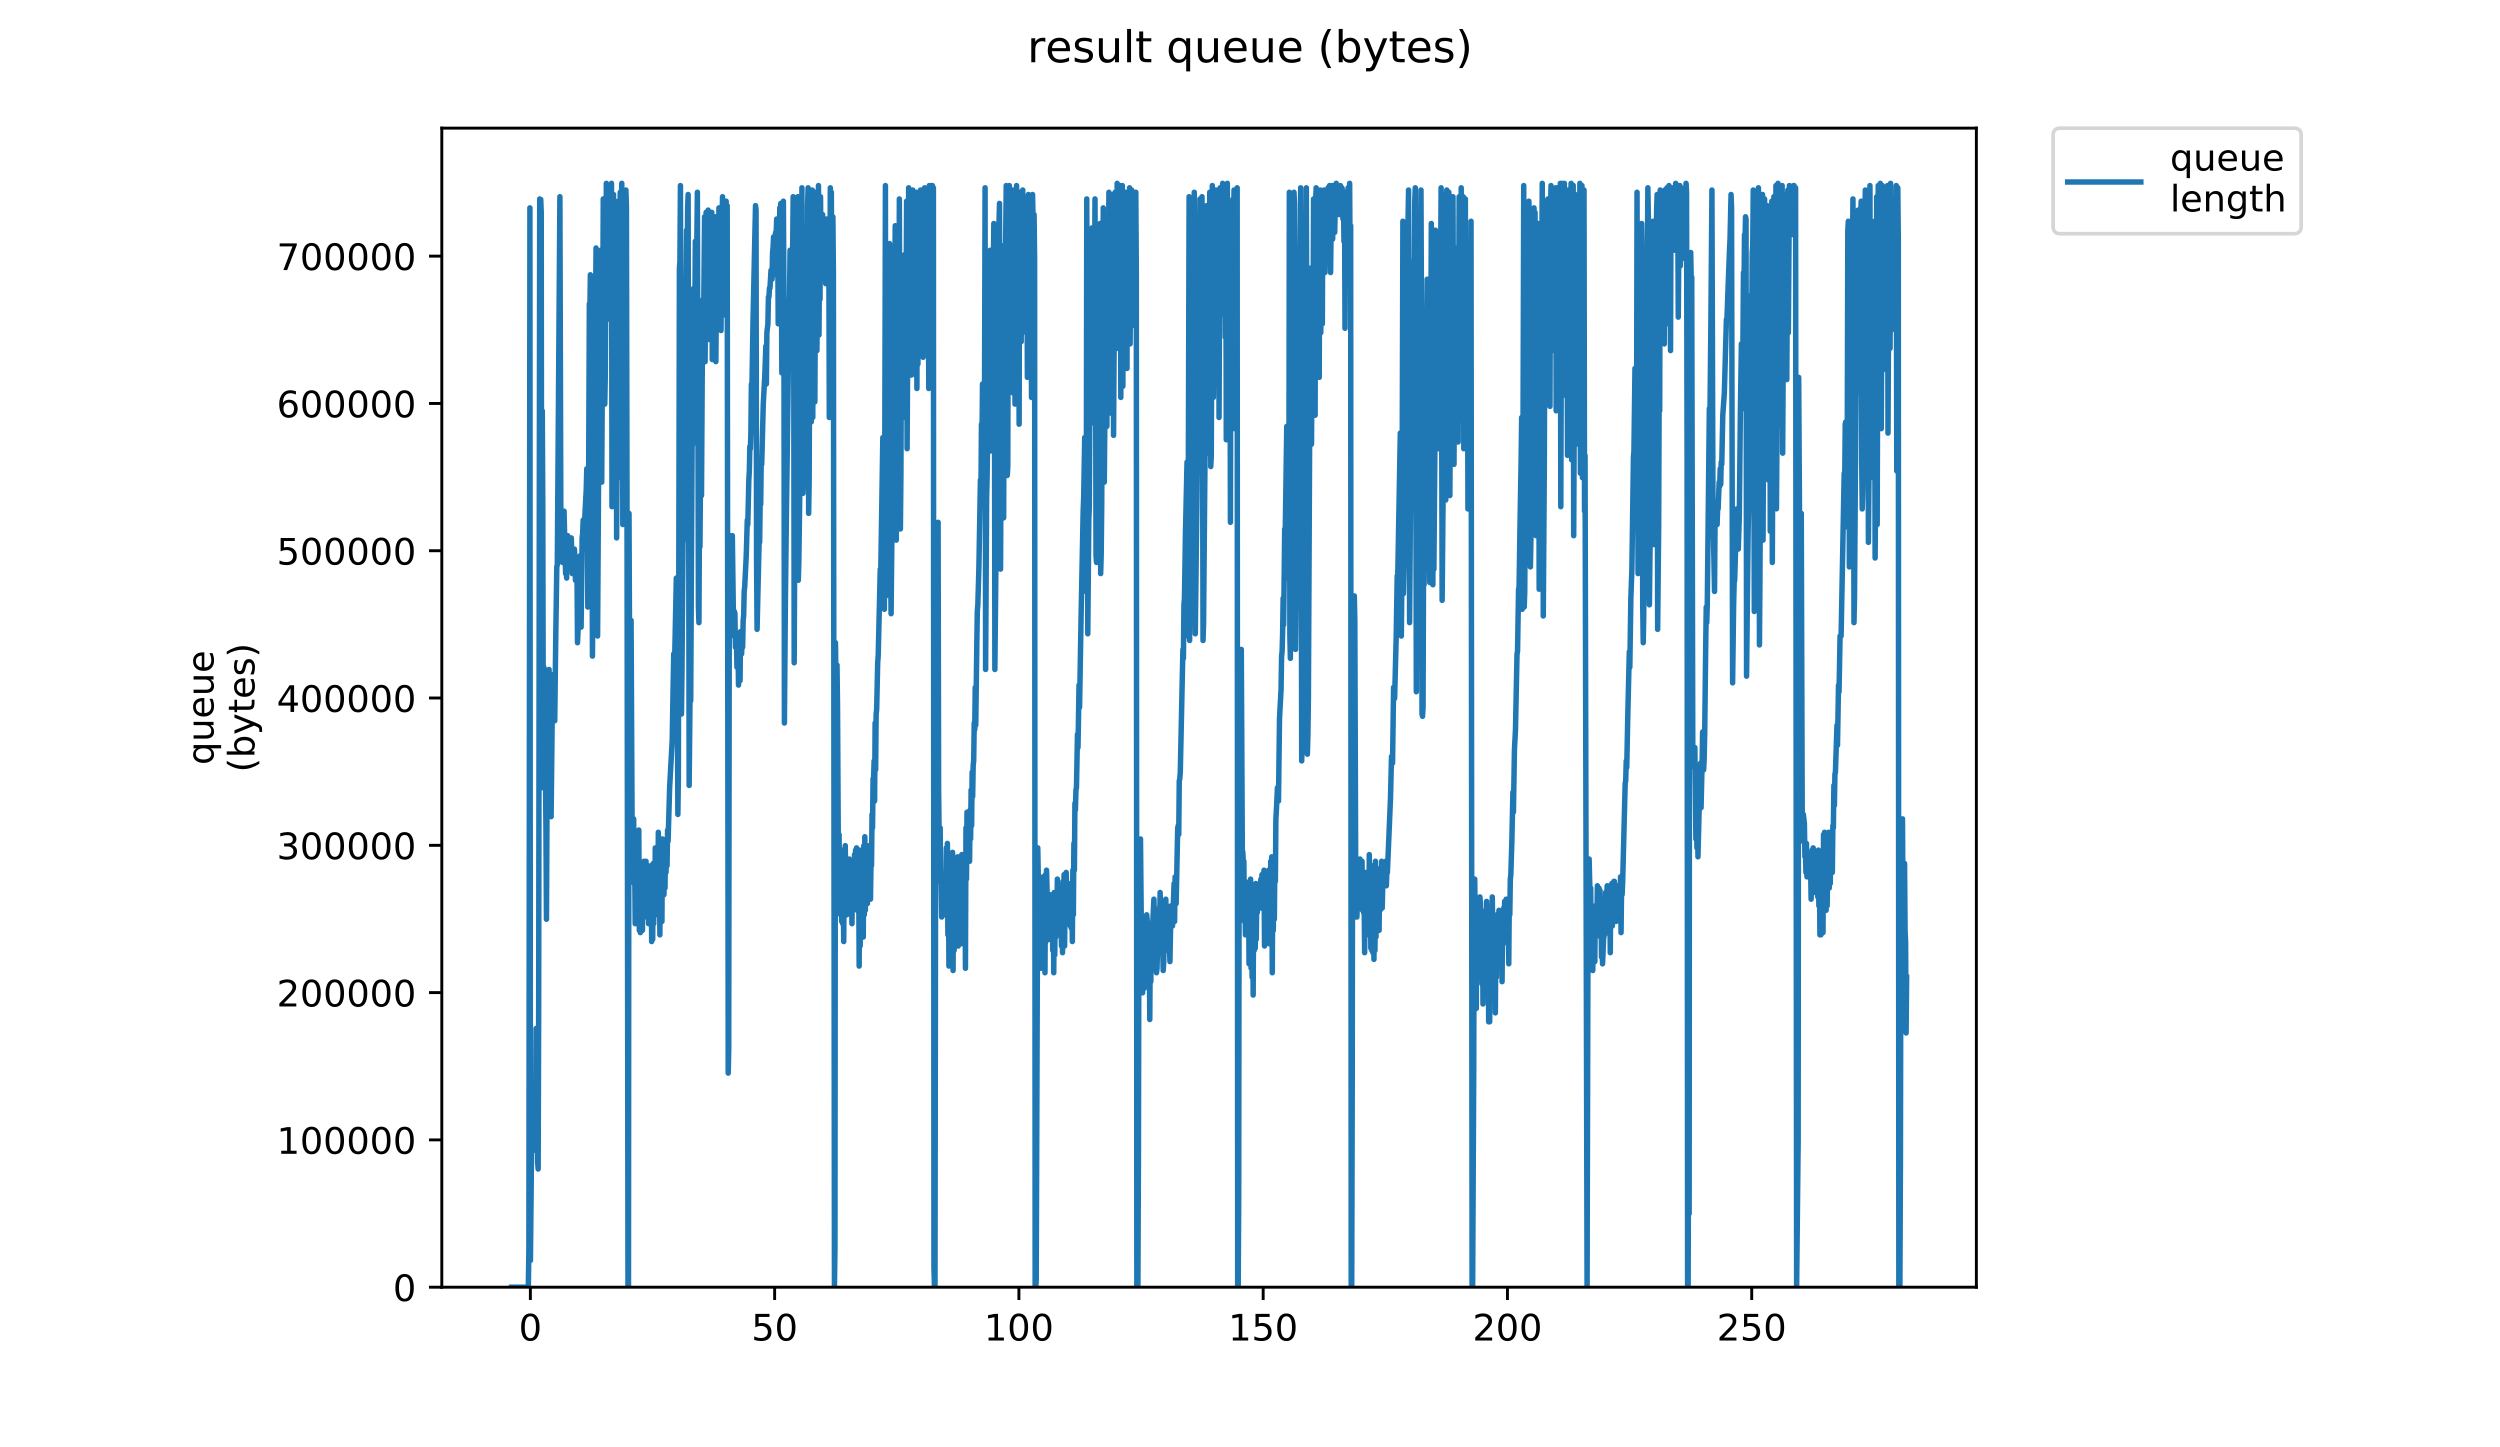 <?xml version="1.0" encoding="utf-8" standalone="no"?>
<!DOCTYPE svg PUBLIC "-//W3C//DTD SVG 1.1//EN"
  "http://www.w3.org/Graphics/SVG/1.1/DTD/svg11.dtd">
<!-- Created with matplotlib (https://matplotlib.org/) -->
<svg height="396pt" version="1.1" viewBox="0 0 684 396" width="684pt" xmlns="http://www.w3.org/2000/svg" xmlns:xlink="http://www.w3.org/1999/xlink">
 <defs>
  <style type="text/css">
*{stroke-linecap:butt;stroke-linejoin:round;}
  </style>
 </defs>
 <g id="figure_1">
  <g id="patch_1">
   <path d="M 0 396 
L 684 396 
L 684 0 
L 0 0 
z
" style="fill:#ffffff;"/>
  </g>
  <g id="axes_1">
   <g id="patch_2">
    <path d="M 120.879 352.174 
L 540.734 352.174 
L 540.734 35.062 
L 120.879 35.062 
z
" style="fill:#ffffff;"/>
   </g>
   <g id="matplotlib.axis_1">
    <g id="xtick_1">
     <g id="line2d_1">
      <defs>
       <path d="M 0 0 
L 0 3.5 
" id="mc65e022543" style="stroke:#000000;stroke-width:0.8;"/>
      </defs>
      <g>
       <use style="stroke:#000000;stroke-width:0.8;" x="145.109" xlink:href="#mc65e022543" y="352.174"/>
      </g>
     </g>
     <g id="text_1">
      <!-- 0 -->
      <defs>
       <path d="M 31.781 66.406 
Q 24.172 66.406 20.328 58.906 
Q 16.5 51.422 16.5 36.375 
Q 16.5 21.391 20.328 13.891 
Q 24.172 6.391 31.781 6.391 
Q 39.453 6.391 43.281 13.891 
Q 47.125 21.391 47.125 36.375 
Q 47.125 51.422 43.281 58.906 
Q 39.453 66.406 31.781 66.406 
z
M 31.781 74.219 
Q 44.047 74.219 50.516 64.516 
Q 56.984 54.828 56.984 36.375 
Q 56.984 17.969 50.516 8.266 
Q 44.047 -1.422 31.781 -1.422 
Q 19.531 -1.422 13.062 8.266 
Q 6.594 17.969 6.594 36.375 
Q 6.594 54.828 13.062 64.516 
Q 19.531 74.219 31.781 74.219 
z
" id="DejaVuSans-48"/>
      </defs>
      <g transform="translate(141.927 366.773)scale(0.1 -0.1)">
       <use xlink:href="#DejaVuSans-48"/>
      </g>
     </g>
    </g>
    <g id="xtick_2">
     <g id="line2d_2">
      <g>
       <use style="stroke:#000000;stroke-width:0.8;" x="211.941" xlink:href="#mc65e022543" y="352.174"/>
      </g>
     </g>
     <g id="text_2">
      <!-- 50 -->
      <defs>
       <path d="M 10.797 72.906 
L 49.516 72.906 
L 49.516 64.594 
L 19.828 64.594 
L 19.828 46.734 
Q 21.969 47.469 24.109 47.828 
Q 26.266 48.188 28.422 48.188 
Q 40.625 48.188 47.75 41.5 
Q 54.891 34.812 54.891 23.391 
Q 54.891 11.625 47.562 5.094 
Q 40.234 -1.422 26.906 -1.422 
Q 22.312 -1.422 17.547 -0.641 
Q 12.797 0.141 7.719 1.703 
L 7.719 11.625 
Q 12.109 9.234 16.797 8.062 
Q 21.484 6.891 26.703 6.891 
Q 35.156 6.891 40.078 11.328 
Q 45.016 15.766 45.016 23.391 
Q 45.016 31 40.078 35.438 
Q 35.156 39.891 26.703 39.891 
Q 22.75 39.891 18.812 39.016 
Q 14.891 38.141 10.797 36.281 
z
" id="DejaVuSans-53"/>
      </defs>
      <g transform="translate(205.578 366.773)scale(0.1 -0.1)">
       <use xlink:href="#DejaVuSans-53"/>
       <use x="63.623" xlink:href="#DejaVuSans-48"/>
      </g>
     </g>
    </g>
    <g id="xtick_3">
     <g id="line2d_3">
      <g>
       <use style="stroke:#000000;stroke-width:0.8;" x="278.773" xlink:href="#mc65e022543" y="352.174"/>
      </g>
     </g>
     <g id="text_3">
      <!-- 100 -->
      <defs>
       <path d="M 12.406 8.297 
L 28.516 8.297 
L 28.516 63.922 
L 10.984 60.406 
L 10.984 69.391 
L 28.422 72.906 
L 38.281 72.906 
L 38.281 8.297 
L 54.391 8.297 
L 54.391 0 
L 12.406 0 
z
" id="DejaVuSans-49"/>
      </defs>
      <g transform="translate(269.229 366.773)scale(0.1 -0.1)">
       <use xlink:href="#DejaVuSans-49"/>
       <use x="63.623" xlink:href="#DejaVuSans-48"/>
       <use x="127.246" xlink:href="#DejaVuSans-48"/>
      </g>
     </g>
    </g>
    <g id="xtick_4">
     <g id="line2d_4">
      <g>
       <use style="stroke:#000000;stroke-width:0.8;" x="345.605" xlink:href="#mc65e022543" y="352.174"/>
      </g>
     </g>
     <g id="text_4">
      <!-- 150 -->
      <g transform="translate(336.061 366.773)scale(0.1 -0.1)">
       <use xlink:href="#DejaVuSans-49"/>
       <use x="63.623" xlink:href="#DejaVuSans-53"/>
       <use x="127.246" xlink:href="#DejaVuSans-48"/>
      </g>
     </g>
    </g>
    <g id="xtick_5">
     <g id="line2d_5">
      <g>
       <use style="stroke:#000000;stroke-width:0.8;" x="412.437" xlink:href="#mc65e022543" y="352.174"/>
      </g>
     </g>
     <g id="text_5">
      <!-- 200 -->
      <defs>
       <path d="M 19.188 8.297 
L 53.609 8.297 
L 53.609 0 
L 7.328 0 
L 7.328 8.297 
Q 12.938 14.109 22.625 23.891 
Q 32.328 33.688 34.812 36.531 
Q 39.547 41.844 41.422 45.531 
Q 43.312 49.219 43.312 52.781 
Q 43.312 58.594 39.234 62.25 
Q 35.156 65.922 28.609 65.922 
Q 23.969 65.922 18.812 64.312 
Q 13.672 62.703 7.812 59.422 
L 7.812 69.391 
Q 13.766 71.781 18.938 73 
Q 24.125 74.219 28.422 74.219 
Q 39.75 74.219 46.484 68.547 
Q 53.219 62.891 53.219 53.422 
Q 53.219 48.922 51.531 44.891 
Q 49.859 40.875 45.406 35.406 
Q 44.188 33.984 37.641 27.219 
Q 31.109 20.453 19.188 8.297 
z
" id="DejaVuSans-50"/>
      </defs>
      <g transform="translate(402.893 366.773)scale(0.1 -0.1)">
       <use xlink:href="#DejaVuSans-50"/>
       <use x="63.623" xlink:href="#DejaVuSans-48"/>
       <use x="127.246" xlink:href="#DejaVuSans-48"/>
      </g>
     </g>
    </g>
    <g id="xtick_6">
     <g id="line2d_6">
      <g>
       <use style="stroke:#000000;stroke-width:0.8;" x="479.269" xlink:href="#mc65e022543" y="352.174"/>
      </g>
     </g>
     <g id="text_6">
      <!-- 250 -->
      <g transform="translate(469.726 366.773)scale(0.1 -0.1)">
       <use xlink:href="#DejaVuSans-50"/>
       <use x="63.623" xlink:href="#DejaVuSans-53"/>
       <use x="127.246" xlink:href="#DejaVuSans-48"/>
      </g>
     </g>
    </g>
   </g>
   <g id="matplotlib.axis_2">
    <g id="ytick_1">
     <g id="line2d_7">
      <defs>
       <path d="M 0 0 
L -3.5 0 
" id="m15883ec632" style="stroke:#000000;stroke-width:0.8;"/>
      </defs>
      <g>
       <use style="stroke:#000000;stroke-width:0.8;" x="120.879" xlink:href="#m15883ec632" y="352.174"/>
      </g>
     </g>
     <g id="text_7">
      <!-- 0 -->
      <g transform="translate(107.516 355.973)scale(0.1 -0.1)">
       <use xlink:href="#DejaVuSans-48"/>
      </g>
     </g>
    </g>
    <g id="ytick_2">
     <g id="line2d_8">
      <g>
       <use style="stroke:#000000;stroke-width:0.8;" x="120.879" xlink:href="#m15883ec632" y="311.875"/>
      </g>
     </g>
     <g id="text_8">
      <!-- 100000 -->
      <g transform="translate(75.704 315.675)scale(0.1 -0.1)">
       <use xlink:href="#DejaVuSans-49"/>
       <use x="63.623" xlink:href="#DejaVuSans-48"/>
       <use x="127.246" xlink:href="#DejaVuSans-48"/>
       <use x="190.869" xlink:href="#DejaVuSans-48"/>
       <use x="254.492" xlink:href="#DejaVuSans-48"/>
       <use x="318.115" xlink:href="#DejaVuSans-48"/>
      </g>
     </g>
    </g>
    <g id="ytick_3">
     <g id="line2d_9">
      <g>
       <use style="stroke:#000000;stroke-width:0.8;" x="120.879" xlink:href="#m15883ec632" y="271.577"/>
      </g>
     </g>
     <g id="text_9">
      <!-- 200000 -->
      <g transform="translate(75.704 275.376)scale(0.1 -0.1)">
       <use xlink:href="#DejaVuSans-50"/>
       <use x="63.623" xlink:href="#DejaVuSans-48"/>
       <use x="127.246" xlink:href="#DejaVuSans-48"/>
       <use x="190.869" xlink:href="#DejaVuSans-48"/>
       <use x="254.492" xlink:href="#DejaVuSans-48"/>
       <use x="318.115" xlink:href="#DejaVuSans-48"/>
      </g>
     </g>
    </g>
    <g id="ytick_4">
     <g id="line2d_10">
      <g>
       <use style="stroke:#000000;stroke-width:0.8;" x="120.879" xlink:href="#m15883ec632" y="231.278"/>
      </g>
     </g>
     <g id="text_10">
      <!-- 300000 -->
      <defs>
       <path d="M 40.578 39.312 
Q 47.656 37.797 51.625 33 
Q 55.609 28.219 55.609 21.188 
Q 55.609 10.406 48.188 4.484 
Q 40.766 -1.422 27.094 -1.422 
Q 22.516 -1.422 17.656 -0.516 
Q 12.797 0.391 7.625 2.203 
L 7.625 11.719 
Q 11.719 9.328 16.594 8.109 
Q 21.484 6.891 26.812 6.891 
Q 36.078 6.891 40.938 10.547 
Q 45.797 14.203 45.797 21.188 
Q 45.797 27.641 41.281 31.266 
Q 36.766 34.906 28.719 34.906 
L 20.219 34.906 
L 20.219 43.016 
L 29.109 43.016 
Q 36.375 43.016 40.234 45.922 
Q 44.094 48.828 44.094 54.297 
Q 44.094 59.906 40.109 62.906 
Q 36.141 65.922 28.719 65.922 
Q 24.656 65.922 20.016 65.031 
Q 15.375 64.156 9.812 62.312 
L 9.812 71.094 
Q 15.438 72.656 20.344 73.438 
Q 25.25 74.219 29.594 74.219 
Q 40.828 74.219 47.359 69.109 
Q 53.906 64.016 53.906 55.328 
Q 53.906 49.266 50.438 45.094 
Q 46.969 40.922 40.578 39.312 
z
" id="DejaVuSans-51"/>
      </defs>
      <g transform="translate(75.704 235.077)scale(0.1 -0.1)">
       <use xlink:href="#DejaVuSans-51"/>
       <use x="63.623" xlink:href="#DejaVuSans-48"/>
       <use x="127.246" xlink:href="#DejaVuSans-48"/>
       <use x="190.869" xlink:href="#DejaVuSans-48"/>
       <use x="254.492" xlink:href="#DejaVuSans-48"/>
       <use x="318.115" xlink:href="#DejaVuSans-48"/>
      </g>
     </g>
    </g>
    <g id="ytick_5">
     <g id="line2d_11">
      <g>
       <use style="stroke:#000000;stroke-width:0.8;" x="120.879" xlink:href="#m15883ec632" y="190.979"/>
      </g>
     </g>
     <g id="text_11">
      <!-- 400000 -->
      <defs>
       <path d="M 37.797 64.312 
L 12.891 25.391 
L 37.797 25.391 
z
M 35.203 72.906 
L 47.609 72.906 
L 47.609 25.391 
L 58.016 25.391 
L 58.016 17.188 
L 47.609 17.188 
L 47.609 0 
L 37.797 0 
L 37.797 17.188 
L 4.891 17.188 
L 4.891 26.703 
z
" id="DejaVuSans-52"/>
      </defs>
      <g transform="translate(75.704 194.778)scale(0.1 -0.1)">
       <use xlink:href="#DejaVuSans-52"/>
       <use x="63.623" xlink:href="#DejaVuSans-48"/>
       <use x="127.246" xlink:href="#DejaVuSans-48"/>
       <use x="190.869" xlink:href="#DejaVuSans-48"/>
       <use x="254.492" xlink:href="#DejaVuSans-48"/>
       <use x="318.115" xlink:href="#DejaVuSans-48"/>
      </g>
     </g>
    </g>
    <g id="ytick_6">
     <g id="line2d_12">
      <g>
       <use style="stroke:#000000;stroke-width:0.8;" x="120.879" xlink:href="#m15883ec632" y="150.68"/>
      </g>
     </g>
     <g id="text_12">
      <!-- 500000 -->
      <g transform="translate(75.704 154.48)scale(0.1 -0.1)">
       <use xlink:href="#DejaVuSans-53"/>
       <use x="63.623" xlink:href="#DejaVuSans-48"/>
       <use x="127.246" xlink:href="#DejaVuSans-48"/>
       <use x="190.869" xlink:href="#DejaVuSans-48"/>
       <use x="254.492" xlink:href="#DejaVuSans-48"/>
       <use x="318.115" xlink:href="#DejaVuSans-48"/>
      </g>
     </g>
    </g>
    <g id="ytick_7">
     <g id="line2d_13">
      <g>
       <use style="stroke:#000000;stroke-width:0.8;" x="120.879" xlink:href="#m15883ec632" y="110.382"/>
      </g>
     </g>
     <g id="text_13">
      <!-- 600000 -->
      <defs>
       <path d="M 33.016 40.375 
Q 26.375 40.375 22.484 35.828 
Q 18.609 31.297 18.609 23.391 
Q 18.609 15.531 22.484 10.953 
Q 26.375 6.391 33.016 6.391 
Q 39.656 6.391 43.531 10.953 
Q 47.406 15.531 47.406 23.391 
Q 47.406 31.297 43.531 35.828 
Q 39.656 40.375 33.016 40.375 
z
M 52.594 71.297 
L 52.594 62.312 
Q 48.875 64.062 45.094 64.984 
Q 41.312 65.922 37.594 65.922 
Q 27.828 65.922 22.672 59.328 
Q 17.531 52.734 16.797 39.406 
Q 19.672 43.656 24.016 45.922 
Q 28.375 48.188 33.594 48.188 
Q 44.578 48.188 50.953 41.516 
Q 57.328 34.859 57.328 23.391 
Q 57.328 12.156 50.688 5.359 
Q 44.047 -1.422 33.016 -1.422 
Q 20.359 -1.422 13.672 8.266 
Q 6.984 17.969 6.984 36.375 
Q 6.984 53.656 15.188 63.938 
Q 23.391 74.219 37.203 74.219 
Q 40.922 74.219 44.703 73.484 
Q 48.484 72.75 52.594 71.297 
z
" id="DejaVuSans-54"/>
      </defs>
      <g transform="translate(75.704 114.181)scale(0.1 -0.1)">
       <use xlink:href="#DejaVuSans-54"/>
       <use x="63.623" xlink:href="#DejaVuSans-48"/>
       <use x="127.246" xlink:href="#DejaVuSans-48"/>
       <use x="190.869" xlink:href="#DejaVuSans-48"/>
       <use x="254.492" xlink:href="#DejaVuSans-48"/>
       <use x="318.115" xlink:href="#DejaVuSans-48"/>
      </g>
     </g>
    </g>
    <g id="ytick_8">
     <g id="line2d_14">
      <g>
       <use style="stroke:#000000;stroke-width:0.8;" x="120.879" xlink:href="#m15883ec632" y="70.083"/>
      </g>
     </g>
     <g id="text_14">
      <!-- 700000 -->
      <defs>
       <path d="M 8.203 72.906 
L 55.078 72.906 
L 55.078 68.703 
L 28.609 0 
L 18.312 0 
L 43.219 64.594 
L 8.203 64.594 
z
" id="DejaVuSans-55"/>
      </defs>
      <g transform="translate(75.704 73.882)scale(0.1 -0.1)">
       <use xlink:href="#DejaVuSans-55"/>
       <use x="63.623" xlink:href="#DejaVuSans-48"/>
       <use x="127.246" xlink:href="#DejaVuSans-48"/>
       <use x="190.869" xlink:href="#DejaVuSans-48"/>
       <use x="254.492" xlink:href="#DejaVuSans-48"/>
       <use x="318.115" xlink:href="#DejaVuSans-48"/>
      </g>
     </g>
    </g>
    <g id="text_15">
     <!-- queue -->
     <defs>
      <path d="M 14.797 27.297 
Q 14.797 17.391 18.875 11.75 
Q 22.953 6.109 30.078 6.109 
Q 37.203 6.109 41.297 11.75 
Q 45.406 17.391 45.406 27.297 
Q 45.406 37.203 41.297 42.844 
Q 37.203 48.484 30.078 48.484 
Q 22.953 48.484 18.875 42.844 
Q 14.797 37.203 14.797 27.297 
z
M 45.406 8.203 
Q 42.578 3.328 38.25 0.953 
Q 33.938 -1.422 27.875 -1.422 
Q 17.969 -1.422 11.734 6.484 
Q 5.516 14.406 5.516 27.297 
Q 5.516 40.188 11.734 48.094 
Q 17.969 56 27.875 56 
Q 33.938 56 38.25 53.625 
Q 42.578 51.266 45.406 46.391 
L 45.406 54.688 
L 54.391 54.688 
L 54.391 -20.797 
L 45.406 -20.797 
z
" id="DejaVuSans-113"/>
      <path d="M 8.5 21.578 
L 8.5 54.688 
L 17.484 54.688 
L 17.484 21.922 
Q 17.484 14.156 20.5 10.266 
Q 23.531 6.391 29.594 6.391 
Q 36.859 6.391 41.078 11.031 
Q 45.312 15.672 45.312 23.688 
L 45.312 54.688 
L 54.297 54.688 
L 54.297 0 
L 45.312 0 
L 45.312 8.406 
Q 42.047 3.422 37.719 1 
Q 33.406 -1.422 27.688 -1.422 
Q 18.266 -1.422 13.375 4.438 
Q 8.5 10.297 8.5 21.578 
z
M 31.109 56 
z
" id="DejaVuSans-117"/>
      <path d="M 56.203 29.594 
L 56.203 25.203 
L 14.891 25.203 
Q 15.484 15.922 20.484 11.062 
Q 25.484 6.203 34.422 6.203 
Q 39.594 6.203 44.453 7.469 
Q 49.312 8.734 54.109 11.281 
L 54.109 2.781 
Q 49.266 0.734 44.188 -0.344 
Q 39.109 -1.422 33.891 -1.422 
Q 20.797 -1.422 13.156 6.188 
Q 5.516 13.812 5.516 26.812 
Q 5.516 40.234 12.766 48.109 
Q 20.016 56 32.328 56 
Q 43.359 56 49.781 48.891 
Q 56.203 41.797 56.203 29.594 
z
M 47.219 32.234 
Q 47.125 39.594 43.094 43.984 
Q 39.062 48.391 32.422 48.391 
Q 24.906 48.391 20.391 44.141 
Q 15.875 39.891 15.188 32.172 
z
" id="DejaVuSans-101"/>
     </defs>
     <g transform="translate(58.426 209.283)rotate(-90)scale(0.1 -0.1)">
      <use xlink:href="#DejaVuSans-113"/>
      <use x="63.477" xlink:href="#DejaVuSans-117"/>
      <use x="126.855" xlink:href="#DejaVuSans-101"/>
      <use x="188.379" xlink:href="#DejaVuSans-117"/>
      <use x="251.758" xlink:href="#DejaVuSans-101"/>
     </g>
     <!-- (bytes) -->
     <defs>
      <path d="M 31 75.875 
Q 24.469 64.656 21.281 53.656 
Q 18.109 42.672 18.109 31.391 
Q 18.109 20.125 21.312 9.062 
Q 24.516 -2 31 -13.188 
L 23.188 -13.188 
Q 15.875 -1.703 12.234 9.375 
Q 8.594 20.453 8.594 31.391 
Q 8.594 42.281 12.203 53.312 
Q 15.828 64.359 23.188 75.875 
z
" id="DejaVuSans-40"/>
      <path d="M 48.688 27.297 
Q 48.688 37.203 44.609 42.844 
Q 40.531 48.484 33.406 48.484 
Q 26.266 48.484 22.188 42.844 
Q 18.109 37.203 18.109 27.297 
Q 18.109 17.391 22.188 11.75 
Q 26.266 6.109 33.406 6.109 
Q 40.531 6.109 44.609 11.75 
Q 48.688 17.391 48.688 27.297 
z
M 18.109 46.391 
Q 20.953 51.266 25.266 53.625 
Q 29.594 56 35.594 56 
Q 45.562 56 51.781 48.094 
Q 58.016 40.188 58.016 27.297 
Q 58.016 14.406 51.781 6.484 
Q 45.562 -1.422 35.594 -1.422 
Q 29.594 -1.422 25.266 0.953 
Q 20.953 3.328 18.109 8.203 
L 18.109 0 
L 9.078 0 
L 9.078 75.984 
L 18.109 75.984 
z
" id="DejaVuSans-98"/>
      <path d="M 32.172 -5.078 
Q 28.375 -14.844 24.75 -17.812 
Q 21.141 -20.797 15.094 -20.797 
L 7.906 -20.797 
L 7.906 -13.281 
L 13.188 -13.281 
Q 16.891 -13.281 18.938 -11.516 
Q 21 -9.766 23.484 -3.219 
L 25.094 0.875 
L 2.984 54.688 
L 12.5 54.688 
L 29.594 11.922 
L 46.688 54.688 
L 56.203 54.688 
z
" id="DejaVuSans-121"/>
      <path d="M 18.312 70.219 
L 18.312 54.688 
L 36.812 54.688 
L 36.812 47.703 
L 18.312 47.703 
L 18.312 18.016 
Q 18.312 11.328 20.141 9.422 
Q 21.969 7.516 27.594 7.516 
L 36.812 7.516 
L 36.812 0 
L 27.594 0 
Q 17.188 0 13.234 3.875 
Q 9.281 7.766 9.281 18.016 
L 9.281 47.703 
L 2.688 47.703 
L 2.688 54.688 
L 9.281 54.688 
L 9.281 70.219 
z
" id="DejaVuSans-116"/>
      <path d="M 44.281 53.078 
L 44.281 44.578 
Q 40.484 46.531 36.375 47.5 
Q 32.281 48.484 27.875 48.484 
Q 21.188 48.484 17.844 46.438 
Q 14.5 44.391 14.5 40.281 
Q 14.5 37.156 16.891 35.375 
Q 19.281 33.594 26.516 31.984 
L 29.594 31.297 
Q 39.156 29.25 43.188 25.516 
Q 47.219 21.781 47.219 15.094 
Q 47.219 7.469 41.188 3.016 
Q 35.156 -1.422 24.609 -1.422 
Q 20.219 -1.422 15.453 -0.562 
Q 10.688 0.297 5.422 2 
L 5.422 11.281 
Q 10.406 8.688 15.234 7.391 
Q 20.062 6.109 24.812 6.109 
Q 31.156 6.109 34.562 8.281 
Q 37.984 10.453 37.984 14.406 
Q 37.984 18.062 35.516 20.016 
Q 33.062 21.969 24.703 23.781 
L 21.578 24.516 
Q 13.234 26.266 9.516 29.906 
Q 5.812 33.547 5.812 39.891 
Q 5.812 47.609 11.281 51.797 
Q 16.75 56 26.812 56 
Q 31.781 56 36.172 55.266 
Q 40.578 54.547 44.281 53.078 
z
" id="DejaVuSans-115"/>
      <path d="M 8.016 75.875 
L 15.828 75.875 
Q 23.141 64.359 26.781 53.312 
Q 30.422 42.281 30.422 31.391 
Q 30.422 20.453 26.781 9.375 
Q 23.141 -1.703 15.828 -13.188 
L 8.016 -13.188 
Q 14.5 -2 17.703 9.062 
Q 20.906 20.125 20.906 31.391 
Q 20.906 42.672 17.703 53.656 
Q 14.5 64.656 8.016 75.875 
z
" id="DejaVuSans-41"/>
     </defs>
     <g transform="translate(69.624 211.295)rotate(-90)scale(0.1 -0.1)">
      <use xlink:href="#DejaVuSans-40"/>
      <use x="39.014" xlink:href="#DejaVuSans-98"/>
      <use x="102.49" xlink:href="#DejaVuSans-121"/>
      <use x="161.67" xlink:href="#DejaVuSans-116"/>
      <use x="200.879" xlink:href="#DejaVuSans-101"/>
      <use x="262.402" xlink:href="#DejaVuSans-115"/>
      <use x="314.502" xlink:href="#DejaVuSans-41"/>
     </g>
    </g>
   </g>
   <g id="line2d_15">
    <path clip-path="url(#p48cd0f246f)" d="M 139.963 352.174 
L 144.551 352.174 
L 144.702 341.802 
L 144.984 56.874 
L 145.125 344.853 
L 145.547 302.754 
L 145.688 297.873 
L 145.829 300.314 
L 145.971 299.704 
L 146.252 308.855 
L 146.393 300.314 
L 146.533 311.296 
L 146.674 281.4 
L 146.815 314.957 
L 146.957 290.552 
L 147.099 318.007 
L 147.24 319.838 
L 147.381 275.299 
L 147.663 54.434 
L 147.803 70.907 
L 147.944 54.592 
L 148.086 58.095 
L 148.227 215.507 
L 148.368 112.396 
L 148.51 139.851 
L 148.652 206.355 
L 148.798 182.56 
L 148.944 183.17 
L 149.37 226.489 
L 149.511 251.504 
L 149.652 222.828 
L 149.795 217.337 
L 149.936 207.575 
L 150.22 183.17 
L 150.361 187.441 
L 150.503 203.304 
L 150.645 191.102 
L 150.786 223.438 
L 151.069 197.203 
L 151.21 192.322 
L 151.492 196.593 
L 151.632 184.39 
L 151.774 197.203 
L 152.057 174.018 
L 152.338 155.104 
L 152.48 154.494 
L 153.186 53.821 
L 153.469 149.003 
L 153.609 146.563 
L 153.891 153.884 
L 154.034 153.272 
L 154.32 139.851 
L 154.75 156.935 
L 154.893 153.272 
L 155.036 158.155 
L 155.178 146.563 
L 155.319 146.563 
L 155.461 152.664 
L 155.601 150.833 
L 155.742 152.664 
L 155.883 151.444 
L 156.024 153.884 
L 156.165 153.272 
L 156.305 147.173 
L 156.587 156.935 
L 156.729 156.935 
L 156.871 154.494 
L 157.013 156.325 
L 157.157 150.223 
L 157.299 152.664 
L 157.44 158.765 
L 157.581 158.155 
L 157.722 153.884 
L 157.863 156.325 
L 158.004 175.848 
L 158.145 172.798 
L 158.286 157.545 
L 158.709 152.054 
L 158.85 156.935 
L 158.991 171.578 
L 159.273 147.173 
L 159.414 145.952 
L 159.554 142.292 
L 159.836 144.732 
L 160.399 133.75 
L 160.54 128.259 
L 160.681 139.242 
L 160.822 166.087 
L 160.962 150.833 
L 161.244 83.11 
L 161.385 85.55 
L 161.526 75.178 
L 161.809 79.449 
L 162.091 179.509 
L 163.077 67.852 
L 163.218 75.788 
L 163.5 174.018 
L 163.921 106.294 
L 164.062 95.312 
L 164.343 68.467 
L 164.626 131.92 
L 164.907 86.77 
L 165.047 54.434 
L 165.328 54.434 
L 165.469 110.565 
L 165.609 102.634 
L 165.892 50.163 
L 166.034 84.94 
L 166.174 73.348 
L 166.315 76.398 
L 166.456 52.604 
L 166.596 70.297 
L 166.737 51.383 
L 166.877 87.381 
L 167.018 54.434 
L 167.159 61.145 
L 167.3 50.163 
L 167.441 138.631 
L 167.581 128.259 
L 167.862 53.214 
L 168.003 130.089 
L 168.143 133.14 
L 168.426 67.852 
L 168.567 89.821 
L 168.708 147.173 
L 168.989 97.143 
L 169.129 55.044 
L 169.27 130.699 
L 169.692 52.604 
L 169.833 127.649 
L 170.116 50.163 
L 170.258 72.127 
L 170.399 143.512 
L 170.682 119.107 
L 170.823 71.517 
L 170.964 113.616 
L 171.247 51.993 
L 171.389 56.264 
L 171.531 125.818 
L 171.814 352.174 
L 171.956 352.174 
L 172.098 140.461 
L 172.239 174.628 
L 172.523 171.578 
L 172.664 169.747 
L 172.946 226.489 
L 173.087 225.268 
L 173.227 236.861 
L 173.369 224.048 
L 173.509 241.742 
L 173.65 236.251 
L 173.791 252.723 
L 173.931 230.76 
L 174.072 252.114 
L 174.213 235.641 
L 174.354 252.723 
L 174.495 229.539 
L 174.636 244.792 
L 174.777 227.099 
L 174.917 254.554 
L 175.058 242.962 
L 175.199 255.165 
L 175.34 236.251 
L 175.482 253.944 
L 175.623 236.251 
L 175.763 254.554 
L 175.903 236.251 
L 176.044 247.843 
L 176.185 235.641 
L 176.325 250.894 
L 176.467 236.861 
L 176.608 247.233 
L 176.749 235.641 
L 176.889 244.792 
L 177.029 238.693 
L 177.169 246.013 
L 177.31 236.861 
L 177.45 252.723 
L 177.59 247.233 
L 177.731 250.284 
L 177.872 238.693 
L 178.013 244.182 
L 178.154 236.861 
L 178.294 257.605 
L 178.434 244.182 
L 178.574 256.995 
L 178.714 236.251 
L 178.855 252.723 
L 178.995 236.251 
L 179.137 250.284 
L 179.278 231.98 
L 179.418 246.623 
L 179.558 240.522 
L 179.699 248.453 
L 179.839 235.641 
L 179.979 250.284 
L 180.12 227.709 
L 180.26 250.284 
L 180.4 231.98 
L 180.541 255.775 
L 180.681 231.98 
L 180.822 250.894 
L 180.962 235.03 
L 181.103 252.114 
L 181.243 229.539 
L 181.383 242.962 
L 181.524 230.76 
L 181.664 244.792 
L 181.805 230.133 
L 181.946 242.962 
L 182.086 230.149 
L 182.227 238.693 
L 182.367 229.539 
L 182.507 236.861 
L 182.648 227.099 
L 182.788 230.149 
L 183.21 215.507 
L 183.772 205.134 
L 183.913 202.694 
L 184.196 186.221 
L 184.336 178.899 
L 184.478 185.61 
L 185.041 158.155 
L 185.182 161.816 
L 185.463 222.828 
L 185.603 212.456 
L 185.884 73.348 
L 186.024 71.517 
L 186.165 50.773 
L 186.305 101.413 
L 186.445 195.372 
L 186.586 184.39 
L 186.867 148.393 
L 187.007 147.783 
L 187.43 84.94 
L 187.57 95.922 
L 187.851 62.976 
L 187.992 80.059 
L 188.132 56.874 
L 188.272 53.214 
L 188.553 214.896 
L 188.834 186.221 
L 188.975 191.712 
L 189.255 140.461 
L 189.396 114.226 
L 189.537 121.547 
L 189.819 78.839 
L 189.96 109.955 
L 190.241 66.026 
L 190.382 68.467 
L 190.522 77.619 
L 190.803 52.604 
L 191.084 166.087 
L 191.226 170.357 
L 191.366 143.512 
L 191.507 149.613 
L 191.787 114.226 
L 191.927 135.58 
L 192.208 89.211 
L 192.349 81.889 
L 192.489 90.431 
L 192.77 59.315 
L 192.911 98.973 
L 193.191 58.095 
L 193.331 70.907 
L 193.472 72.738 
L 193.752 57.485 
L 193.893 92.872 
L 194.173 58.705 
L 194.454 75.788 
L 194.734 58.095 
L 194.875 98.363 
L 195.157 61.145 
L 195.298 83.72 
L 195.438 78.839 
L 195.719 59.315 
L 195.859 98.939 
L 196.14 64.806 
L 196.281 87.381 
L 196.422 80.059 
L 196.704 56.874 
L 196.845 85.55 
L 196.986 61.145 
L 197.127 56.874 
L 197.268 90.431 
L 197.549 59.925 
L 197.689 53.821 
L 197.83 80.669 
L 198.112 56.264 
L 198.253 86.16 
L 198.534 55.654 
L 198.675 55.044 
L 198.816 73.958 
L 198.957 56.264 
L 199.239 293.602 
L 199.38 286.891 
L 199.521 172.798 
L 199.803 146.563 
L 200.084 149.613 
L 200.225 149.003 
L 200.366 146.563 
L 200.649 167.917 
L 200.789 174.018 
L 200.93 167.303 
L 201.071 167.917 
L 201.212 177.069 
L 201.493 175.848 
L 201.634 182.56 
L 201.775 175.848 
L 201.916 177.069 
L 202.058 187.441 
L 202.34 178.289 
L 202.481 186.221 
L 202.621 172.798 
L 202.762 174.628 
L 202.903 178.899 
L 203.043 174.628 
L 203.185 177.069 
L 203.326 169.747 
L 203.467 168.527 
L 203.608 161.816 
L 203.749 160.595 
L 204.172 152.054 
L 204.454 142.292 
L 204.596 143.512 
L 204.878 131.309 
L 205.019 128.869 
L 205.16 122.158 
L 205.301 122.768 
L 205.441 118.497 
L 205.582 105.074 
L 205.725 106.294 
L 206.008 88.601 
L 206.571 62.366 
L 206.711 56.264 
L 206.853 57.485 
L 206.993 153.272 
L 207.135 172.188 
L 207.701 147.783 
L 207.841 148.393 
L 207.983 137.411 
L 208.123 138.021 
L 208.264 126.428 
L 208.405 127.039 
L 208.829 110.565 
L 209.251 102.634 
L 209.533 94.702 
L 209.675 105.074 
L 209.816 91.041 
L 210.099 88.601 
L 210.24 81.279 
L 210.382 81.279 
L 210.522 78.839 
L 210.663 78.839 
L 210.945 73.958 
L 211.227 76.398 
L 211.369 69.077 
L 211.51 67.852 
L 211.651 64.806 
L 211.792 75.178 
L 211.932 66.026 
L 212.214 63.586 
L 212.355 64.196 
L 212.495 59.925 
L 212.778 62.976 
L 212.919 88.601 
L 213.06 87.381 
L 213.342 56.874 
L 213.483 57.485 
L 213.625 55.654 
L 213.765 67.852 
L 213.907 102.024 
L 214.19 75.788 
L 214.33 55.044 
L 214.471 78.229 
L 214.611 197.813 
L 214.893 163.646 
L 215.174 139.851 
L 215.456 119.107 
L 215.879 84.33 
L 216.02 80.669 
L 216.162 68.467 
L 216.302 95.312 
L 216.444 94.092 
L 216.868 68.467 
L 217.008 53.821 
L 217.149 81.279 
L 217.289 181.34 
L 217.57 119.107 
L 217.993 69.687 
L 218.275 53.821 
L 218.416 158.765 
L 218.557 153.884 
L 218.98 122.768 
L 219.121 72.738 
L 219.262 76.398 
L 219.404 51.383 
L 219.546 127.039 
L 219.688 134.97 
L 219.829 128.259 
L 219.97 96.532 
L 220.112 96.532 
L 220.255 62.366 
L 220.396 106.905 
L 220.538 95.922 
L 220.678 113.616 
L 220.961 56.264 
L 221.102 51.383 
L 221.243 140.461 
L 221.384 131.92 
L 221.667 59.315 
L 221.949 115.446 
L 222.233 51.993 
L 222.375 114.226 
L 222.658 53.214 
L 222.8 67.247 
L 222.942 109.955 
L 223.225 52.604 
L 223.366 58.095 
L 223.508 95.922 
L 223.792 66.636 
L 223.932 50.773 
L 224.073 91.651 
L 224.214 70.907 
L 224.355 81.889 
L 224.497 53.821 
L 224.638 73.958 
L 225.062 58.705 
L 225.203 60.535 
L 225.486 69.687 
L 225.627 61.145 
L 225.908 77.619 
L 226.189 59.925 
L 226.471 73.348 
L 226.752 59.925 
L 226.893 114.226 
L 227.175 51.383 
L 227.316 65.416 
L 227.456 52.604 
L 227.597 92.872 
L 227.879 59.315 
L 228.019 74.568 
L 228.302 352.174 
L 228.443 341.192 
L 228.584 175.848 
L 228.865 198.423 
L 229.006 181.95 
L 229.148 193.542 
L 229.429 242.962 
L 229.57 228.319 
L 229.711 241.742 
L 229.851 233.81 
L 229.993 250.284 
L 230.133 235.03 
L 230.275 252.114 
L 230.418 232.59 
L 230.559 252.723 
L 230.7 242.962 
L 230.841 257.605 
L 230.982 235.03 
L 231.123 246.013 
L 231.264 231.37 
L 231.405 241.132 
L 231.545 240.522 
L 231.686 250.284 
L 231.827 246.623 
L 231.968 246.013 
L 232.109 240.522 
L 232.25 242.962 
L 232.392 235.03 
L 232.533 248.453 
L 232.675 244.182 
L 232.816 247.843 
L 232.957 243.572 
L 233.097 252.723 
L 233.237 239.911 
L 233.377 247.843 
L 233.518 237.471 
L 233.658 246.013 
L 233.798 233.81 
L 233.939 246.013 
L 234.081 232.59 
L 234.221 244.792 
L 234.362 231.98 
L 234.503 249.063 
L 234.644 234.42 
L 234.785 246.623 
L 234.925 236.251 
L 235.066 264.316 
L 235.206 232.59 
L 235.348 258.825 
L 235.489 233.81 
L 235.63 252.723 
L 235.771 235.03 
L 235.911 250.284 
L 236.052 238.693 
L 236.192 256.385 
L 236.333 231.37 
L 236.473 250.284 
L 236.614 228.929 
L 236.755 249.063 
L 236.895 231.98 
L 237.036 246.623 
L 237.177 231.98 
L 237.318 247.233 
L 237.459 234.42 
L 237.6 246.013 
L 237.741 231.37 
L 237.882 242.352 
L 238.024 231.98 
L 238.165 246.013 
L 238.306 236.251 
L 238.447 236.861 
L 238.587 222.828 
L 238.728 226.489 
L 238.868 213.066 
L 239.009 213.066 
L 239.15 208.185 
L 239.29 219.167 
L 239.431 197.813 
L 239.571 210.626 
L 239.712 195.372 
L 239.853 194.152 
L 240.134 181.34 
L 240.274 179.509 
L 240.837 155.714 
L 240.979 156.325 
L 241.542 119.717 
L 241.682 128.259 
L 241.968 166.697 
L 242.25 50.773 
L 242.392 163.036 
L 242.532 157.545 
L 242.674 145.342 
L 242.815 114.226 
L 242.956 118.497 
L 243.097 92.872 
L 243.238 90.431 
L 243.379 66.636 
L 243.52 72.127 
L 243.66 155.104 
L 243.802 167.917 
L 244.51 98.363 
L 244.652 100.193 
L 244.934 61.755 
L 245.215 147.783 
L 245.496 104.464 
L 245.637 97.753 
L 245.778 80.059 
L 245.919 102.634 
L 246.061 54.434 
L 246.346 144.732 
L 246.488 130.089 
L 246.629 92.872 
L 246.77 92.872 
L 246.911 72.738 
L 247.052 114.226 
L 247.335 104.464 
L 247.476 69.687 
L 247.617 98.973 
L 247.758 80.669 
L 247.9 86.16 
L 248.041 55.044 
L 248.182 122.768 
L 248.607 51.383 
L 248.748 100.193 
L 249.03 68.467 
L 249.171 58.705 
L 249.313 102.634 
L 249.453 101.413 
L 249.594 60.535 
L 249.735 51.993 
L 249.875 79.449 
L 250.016 73.348 
L 250.157 55.654 
L 250.439 76.398 
L 250.58 102.634 
L 250.721 52.604 
L 250.862 106.294 
L 251.004 62.349 
L 251.145 99.583 
L 251.288 53.197 
L 251.429 80.669 
L 251.57 55.044 
L 251.711 91.651 
L 251.852 51.993 
L 251.993 67.247 
L 252.135 51.993 
L 252.275 75.788 
L 252.417 51.993 
L 252.558 97.753 
L 252.7 65.416 
L 252.84 72.127 
L 252.982 51.383 
L 253.263 76.398 
L 253.404 79.415 
L 253.544 70.907 
L 253.686 52.604 
L 253.828 78.839 
L 253.969 73.348 
L 254.111 106.294 
L 254.252 50.773 
L 254.393 64.196 
L 254.534 59.315 
L 254.675 79.449 
L 254.816 50.773 
L 254.957 81.279 
L 255.098 50.773 
L 255.238 84.94 
L 255.38 51.383 
L 255.524 346.683 
L 255.668 352.174 
L 255.815 352.174 
L 256.097 148.969 
L 256.238 154.494 
L 256.379 150.223 
L 256.521 152.664 
L 256.663 142.902 
L 256.804 216.117 
L 257.086 241.132 
L 257.227 226.489 
L 257.367 240.522 
L 257.508 241.132 
L 257.649 250.894 
L 257.79 243.572 
L 257.93 246.013 
L 258.072 239.911 
L 258.214 244.792 
L 258.356 239.301 
L 258.497 250.284 
L 258.638 241.742 
L 258.779 247.233 
L 258.919 231.98 
L 259.06 247.843 
L 259.203 230.76 
L 259.344 255.775 
L 259.485 239.911 
L 259.626 264.316 
L 259.768 242.962 
L 259.909 257.605 
L 260.052 240.522 
L 260.193 258.825 
L 260.334 236.861 
L 260.475 254.554 
L 260.617 233.2 
L 260.759 265.537 
L 260.9 242.352 
L 261.042 260.046 
L 261.183 249.063 
L 261.324 258.825 
L 261.464 242.352 
L 261.605 256.385 
L 261.746 241.742 
L 261.887 258.825 
L 262.03 234.42 
L 262.171 258.825 
L 262.312 236.861 
L 262.453 252.723 
L 262.594 237.471 
L 262.734 253.944 
L 262.875 236.251 
L 263.015 251.504 
L 263.156 233.81 
L 263.299 258.215 
L 263.44 234.42 
L 263.581 255.775 
L 263.722 234.42 
L 263.864 253.944 
L 264.005 238.081 
L 264.146 264.927 
L 264.287 226.489 
L 264.428 240.522 
L 264.571 222.218 
L 264.712 233.81 
L 264.853 223.438 
L 264.994 228.929 
L 265.135 222.828 
L 265.275 235.641 
L 265.416 221.608 
L 265.557 229.539 
L 265.697 216.117 
L 265.838 225.879 
L 265.979 211.236 
L 266.12 217.947 
L 266.262 209.405 
L 266.403 208.185 
L 266.543 197.813 
L 266.684 199.643 
L 266.824 188.051 
L 266.966 198.423 
L 267.249 176.459 
L 267.391 167.303 
L 267.533 165.476 
L 267.816 155.714 
L 268.243 131.309 
L 268.385 134.97 
L 268.527 116.056 
L 268.669 120.937 
L 268.81 105.074 
L 268.951 108.735 
L 269.093 130.682 
L 269.376 103.854 
L 269.517 51.383 
L 269.659 183.17 
L 269.942 136.12 
L 270.083 130.089 
L 270.786 71.517 
L 270.926 68.467 
L 271.067 123.378 
L 271.207 120.937 
L 271.913 61.145 
L 272.054 77.619 
L 272.194 183.17 
L 272.478 154.494 
L 272.619 145.952 
L 272.901 94.702 
L 273.183 91.651 
L 273.324 61.145 
L 273.465 55.654 
L 273.748 155.714 
L 274.173 67.247 
L 274.313 86.77 
L 274.455 140.461 
L 274.597 141.682 
L 274.738 99.583 
L 274.88 111.786 
L 275.162 64.196 
L 275.304 50.773 
L 275.445 129.479 
L 275.587 130.089 
L 275.728 127.649 
L 275.87 66.636 
L 276.011 78.229 
L 276.153 50.773 
L 276.294 73.958 
L 276.436 62.366 
L 276.577 89.211 
L 276.719 53.214 
L 276.86 86.77 
L 277.001 51.993 
L 277.142 107.515 
L 277.283 59.315 
L 277.424 53.214 
L 277.566 53.214 
L 277.707 110.565 
L 277.849 76.398 
L 277.99 72.127 
L 278.132 50.773 
L 278.273 104.464 
L 278.414 59.315 
L 278.555 59.315 
L 278.695 66.614 
L 278.835 116.056 
L 278.976 52.604 
L 279.117 57.485 
L 279.258 53.214 
L 279.4 93.482 
L 279.541 53.821 
L 279.682 91.041 
L 279.823 51.993 
L 279.964 86.77 
L 280.105 53.821 
L 280.245 85.55 
L 280.386 55.044 
L 280.527 80.059 
L 280.668 58.095 
L 280.81 61.755 
L 280.95 60.535 
L 281.091 103.244 
L 281.232 56.264 
L 281.373 53.214 
L 281.514 61.145 
L 281.656 81.279 
L 281.938 58.705 
L 282.08 61.755 
L 282.223 108.735 
L 282.504 53.214 
L 282.785 66.026 
L 282.926 58.705 
L 283.067 70.907 
L 283.214 352.174 
L 283.361 352.174 
L 283.509 350.344 
L 283.934 231.98 
L 284.075 239.911 
L 284.217 241.132 
L 284.358 241.132 
L 284.499 253.334 
L 284.64 250.894 
L 284.781 264.927 
L 284.922 242.352 
L 285.062 243.572 
L 285.344 239.911 
L 285.484 242.962 
L 285.625 257.605 
L 285.765 252.723 
L 285.906 266.147 
L 286.05 239.301 
L 286.192 257.605 
L 286.332 238.081 
L 286.473 243.572 
L 286.614 255.165 
L 286.755 255.775 
L 286.896 256.995 
L 287.036 256.995 
L 287.177 253.334 
L 287.318 244.792 
L 287.459 255.775 
L 287.601 246.013 
L 287.741 251.504 
L 287.882 248.453 
L 288.023 260.046 
L 288.164 244.792 
L 288.305 266.147 
L 288.445 244.182 
L 288.586 261.266 
L 288.728 244.792 
L 288.869 256.385 
L 289.01 244.792 
L 289.152 255.165 
L 289.294 240.522 
L 289.435 244.792 
L 289.577 245.403 
L 289.719 244.792 
L 289.86 248.453 
L 290.002 243.572 
L 290.143 250.284 
L 290.286 250.894 
L 290.427 258.825 
L 290.569 242.352 
L 290.71 260.656 
L 290.852 241.132 
L 290.993 257.605 
L 291.135 239.301 
L 291.276 258.825 
L 291.418 242.962 
L 291.559 246.623 
L 291.699 238.693 
L 291.841 242.962 
L 291.981 241.742 
L 292.122 244.792 
L 292.263 241.742 
L 292.404 242.352 
L 292.545 243.572 
L 292.827 253.334 
L 292.968 241.742 
L 293.109 253.944 
L 293.25 242.962 
L 293.391 257.605 
L 293.532 238.081 
L 293.672 250.284 
L 293.813 230.76 
L 293.954 238.081 
L 294.096 219.777 
L 294.237 221.608 
L 294.378 216.117 
L 294.518 215.507 
L 294.8 200.864 
L 294.941 204.524 
L 295.223 187.441 
L 295.364 193.542 
L 295.787 168.527 
L 296.349 139.851 
L 296.49 136.19 
L 296.772 119.717 
L 297.054 161.816 
L 297.195 152.054 
L 297.335 54.434 
L 297.616 173.408 
L 297.897 142.292 
L 298.038 138.631 
L 298.179 112.379 
L 298.32 116.056 
L 298.46 88.601 
L 298.601 92.262 
L 298.743 62.366 
L 298.883 69.077 
L 299.165 109.345 
L 299.307 73.958 
L 299.448 83.72 
L 299.588 54.434 
L 299.729 87.991 
L 299.87 152.054 
L 300.012 153.884 
L 300.153 136.801 
L 300.295 134.97 
L 300.436 100.803 
L 300.577 95.922 
L 300.718 73.958 
L 300.859 75.178 
L 301 61.145 
L 301.142 156.935 
L 301.284 152.054 
L 301.426 138.631 
L 301.851 56.874 
L 302.133 131.92 
L 302.274 116.667 
L 302.415 79.449 
L 302.556 78.229 
L 302.697 75.178 
L 302.838 116.667 
L 302.978 88.601 
L 303.119 92.262 
L 303.4 52.604 
L 303.542 62.366 
L 303.683 113.006 
L 303.824 106.905 
L 304.105 58.095 
L 304.246 84.94 
L 304.386 78.839 
L 304.527 53.214 
L 304.668 119.107 
L 305.092 52.604 
L 305.234 81.279 
L 305.376 81.889 
L 305.518 81.889 
L 305.659 50.163 
L 305.801 95.312 
L 305.942 62.976 
L 306.085 89.211 
L 306.367 68.467 
L 306.509 50.773 
L 306.651 108.735 
L 306.792 70.907 
L 306.934 66.636 
L 307.075 50.773 
L 307.216 105.684 
L 307.357 68.467 
L 307.498 66.636 
L 307.639 56.874 
L 307.78 77.619 
L 307.921 52.604 
L 308.062 93.482 
L 308.203 63.586 
L 308.344 100.803 
L 308.485 53.821 
L 308.626 69.687 
L 308.768 61.145 
L 308.909 87.991 
L 309.052 51.383 
L 309.194 94.092 
L 309.477 62.976 
L 309.618 51.993 
L 309.76 72.127 
L 309.901 69.077 
L 310.042 79.989 
L 310.186 52.604 
L 310.328 78.839 
L 310.469 74.568 
L 310.611 89.211 
L 310.753 52.604 
L 310.895 73.924 
L 311.037 352.174 
L 311.329 352.174 
L 311.473 316.787 
L 311.615 243.572 
L 311.756 232.59 
L 311.898 234.42 
L 312.04 229.539 
L 312.321 259.435 
L 312.462 252.723 
L 312.604 271.638 
L 312.745 262.486 
L 313.028 270.418 
L 313.168 254.554 
L 313.31 263.706 
L 313.451 255.775 
L 313.591 255.165 
L 313.732 250.284 
L 314.014 253.334 
L 314.156 267.977 
L 314.297 256.995 
L 314.439 260.656 
L 314.581 278.942 
L 314.722 256.385 
L 314.862 268.587 
L 315.004 256.995 
L 315.145 257.605 
L 315.71 246.013 
L 316.135 263.096 
L 316.275 261.266 
L 316.416 266.147 
L 316.557 264.927 
L 316.839 254.554 
L 317.121 248.453 
L 317.263 258.215 
L 317.404 244.182 
L 317.687 252.114 
L 317.829 249.063 
L 317.969 259.435 
L 318.112 259.435 
L 318.253 265.537 
L 318.395 263.096 
L 318.536 254.554 
L 318.678 253.944 
L 318.961 246.013 
L 319.244 255.775 
L 319.385 248.453 
L 319.53 260.046 
L 319.671 252.723 
L 319.813 254.554 
L 320.096 263.096 
L 320.378 247.843 
L 320.52 247.843 
L 320.803 253.334 
L 321.227 241.742 
L 321.369 252.114 
L 321.511 239.911 
L 321.653 241.132 
L 321.794 247.233 
L 322.078 233.2 
L 322.219 226.489 
L 322.361 225.879 
L 322.502 228.319 
L 322.644 213.676 
L 322.785 213.066 
L 322.927 211.236 
L 323.639 177.679 
L 323.781 180.119 
L 323.923 165.476 
L 324.064 163.646 
L 324.348 145.342 
L 324.77 126.428 
L 324.912 174.018 
L 325.054 155.714 
L 325.336 53.821 
L 325.477 175.238 
L 325.619 152.054 
L 325.76 149.003 
L 325.901 126.428 
L 326.042 124.598 
L 326.184 104.464 
L 326.325 100.803 
L 326.467 72.738 
L 326.608 67.247 
L 326.748 52.604 
L 326.89 159.985 
L 327.031 173.408 
L 327.454 138.631 
L 327.736 106.905 
L 327.877 103.244 
L 328.3 54.434 
L 328.441 113.616 
L 328.582 109.345 
L 328.866 53.821 
L 329.148 175.238 
L 329.289 170.968 
L 329.713 122.768 
L 330.137 56.264 
L 330.42 123.988 
L 330.985 52.604 
L 331.126 62.366 
L 331.267 127.649 
L 331.408 124.598 
L 331.691 50.773 
L 331.973 108.735 
L 332.114 94.702 
L 332.256 56.264 
L 332.397 62.976 
L 332.539 90.431 
L 332.681 51.993 
L 332.824 63.586 
L 332.965 105.074 
L 333.39 53.821 
L 333.531 114.226 
L 333.814 51.383 
L 333.956 63.586 
L 334.097 62.976 
L 334.238 68.467 
L 334.379 80.669 
L 334.521 50.163 
L 334.662 78.839 
L 334.804 59.925 
L 334.945 86.16 
L 335.087 51.383 
L 335.228 92.262 
L 335.37 55.654 
L 335.512 120.327 
L 335.653 55.044 
L 335.795 50.163 
L 336.078 89.821 
L 336.22 55.654 
L 336.362 55.654 
L 336.503 74.568 
L 336.645 142.902 
L 336.786 69.687 
L 336.927 57.485 
L 337.069 70.907 
L 337.211 99.583 
L 337.353 54.434 
L 337.494 64.806 
L 337.635 51.993 
L 337.777 117.277 
L 337.918 53.821 
L 338.06 65.416 
L 338.204 53.821 
L 338.346 106.905 
L 338.487 51.383 
L 338.629 352.174 
L 338.77 352.174 
L 338.911 327.769 
L 339.053 203.914 
L 339.195 183.78 
L 339.619 177.679 
L 339.9 232.59 
L 340.041 233.2 
L 340.182 236.251 
L 340.323 235.641 
L 340.465 252.114 
L 340.606 241.132 
L 340.746 255.775 
L 341.173 250.894 
L 341.314 244.792 
L 341.456 255.775 
L 341.596 243.572 
L 341.737 263.706 
L 341.878 241.132 
L 342.019 261.876 
L 342.16 240.522 
L 342.301 264.927 
L 342.442 245.403 
L 342.583 267.367 
L 342.724 243.572 
L 342.865 272.248 
L 343.006 245.403 
L 343.148 260.046 
L 343.289 242.352 
L 343.43 259.435 
L 343.574 241.742 
L 343.716 256.995 
L 343.858 244.182 
L 343.998 249.673 
L 344.139 247.843 
L 344.281 243.572 
L 344.422 243.572 
L 344.562 246.623 
L 344.703 241.742 
L 344.845 241.742 
L 344.986 240.522 
L 345.127 248.453 
L 345.268 239.301 
L 345.41 241.132 
L 345.551 239.301 
L 345.692 241.132 
L 345.833 238.081 
L 345.973 258.825 
L 346.115 244.792 
L 346.399 244.792 
L 346.54 243.572 
L 346.681 252.114 
L 346.823 242.352 
L 346.963 250.894 
L 347.104 238.081 
L 347.245 258.215 
L 347.386 238.081 
L 347.528 253.944 
L 347.67 235.641 
L 347.812 256.995 
L 347.953 234.42 
L 348.095 266.147 
L 348.236 239.301 
L 348.377 254.554 
L 348.518 234.42 
L 348.659 251.504 
L 348.8 236.251 
L 348.942 241.132 
L 349.083 224.048 
L 349.224 221.608 
L 349.506 215.507 
L 349.79 219.167 
L 350.072 196.593 
L 350.499 188.644 
L 350.64 179.509 
L 350.781 178.289 
L 350.922 173.408 
L 351.064 163.646 
L 351.205 170.968 
L 351.489 144.732 
L 351.63 146.563 
L 352.054 116.667 
L 352.194 117.887 
L 352.336 158.155 
L 352.477 153.884 
L 352.618 153.272 
L 352.759 52.604 
L 352.904 174.018 
L 353.045 180.119 
L 353.186 128.869 
L 353.609 98.363 
L 354.031 52.604 
L 354.172 55.654 
L 354.455 177.679 
L 354.596 163.036 
L 354.737 164.866 
L 355.159 111.181 
L 355.3 109.345 
L 355.864 51.383 
L 356.146 208.185 
L 356.428 195.372 
L 356.992 99.583 
L 357.133 108.125 
L 357.414 51.383 
L 357.555 98.973 
L 357.696 206.355 
L 357.837 201.474 
L 357.977 191.102 
L 358.542 73.348 
L 358.684 79.449 
L 358.826 121.547 
L 359.108 73.958 
L 359.249 87.991 
L 359.39 54.434 
L 359.533 62.976 
L 359.815 113.616 
L 359.956 55.044 
L 360.097 51.383 
L 360.238 73.348 
L 360.379 75.788 
L 360.52 53.214 
L 360.661 86.77 
L 360.802 53.214 
L 360.943 103.244 
L 361.084 58.095 
L 361.225 51.993 
L 361.366 91.041 
L 361.65 53.821 
L 361.791 88.601 
L 361.932 53.821 
L 362.214 51.993 
L 362.356 53.821 
L 362.496 74.568 
L 362.637 57.485 
L 362.778 59.315 
L 362.918 52.604 
L 363.059 61.755 
L 363.341 51.383 
L 363.482 72.127 
L 363.765 50.773 
L 363.906 56.264 
L 364.046 74.568 
L 364.328 50.773 
L 364.468 51.383 
L 364.609 65.416 
L 364.89 50.773 
L 365.173 63.586 
L 365.454 51.383 
L 365.595 50.163 
L 365.877 57.485 
L 366.018 53.214 
L 366.158 54.434 
L 366.3 53.821 
L 366.441 58.705 
L 366.722 50.773 
L 366.863 55.044 
L 367.004 55.044 
L 367.144 51.383 
L 367.285 51.993 
L 367.426 59.925 
L 367.567 53.821 
L 367.708 66.026 
L 367.849 52.604 
L 367.99 89.821 
L 368.131 61.755 
L 368.412 59.925 
L 368.554 62.366 
L 368.836 51.383 
L 369.121 64.806 
L 369.261 50.163 
L 369.403 74.568 
L 369.544 61.755 
L 369.689 352.174 
L 369.833 352.174 
L 369.974 295.433 
L 370.115 177.679 
L 370.257 166.697 
L 370.398 168.527 
L 370.539 163.036 
L 370.68 169.747 
L 370.962 250.894 
L 371.103 242.962 
L 371.243 250.894 
L 371.383 247.233 
L 371.525 248.453 
L 371.668 240.522 
L 371.809 242.352 
L 371.951 236.251 
L 372.092 235.03 
L 372.233 246.623 
L 372.373 242.352 
L 372.514 242.352 
L 372.655 235.641 
L 372.797 249.063 
L 372.939 243.572 
L 373.081 249.673 
L 373.222 245.403 
L 373.363 260.656 
L 373.504 244.792 
L 373.645 250.284 
L 373.786 238.693 
L 373.926 251.504 
L 374.067 241.742 
L 374.208 252.114 
L 374.35 241.742 
L 374.492 255.775 
L 374.633 233.81 
L 374.774 252.114 
L 374.916 239.301 
L 375.057 259.435 
L 375.198 241.132 
L 375.339 260.046 
L 375.481 236.861 
L 375.623 260.656 
L 375.765 238.081 
L 375.908 262.486 
L 376.049 238.693 
L 376.19 260.046 
L 376.33 235.641 
L 376.471 256.385 
L 376.613 238.693 
L 376.754 252.114 
L 376.895 244.182 
L 377.036 249.673 
L 377.178 238.081 
L 377.319 254.554 
L 377.461 239.911 
L 377.602 249.063 
L 377.744 237.471 
L 377.886 248.453 
L 378.029 235.641 
L 378.17 248.453 
L 378.312 242.352 
L 378.454 242.352 
L 378.596 237.471 
L 378.737 240.522 
L 378.878 238.693 
L 379.02 241.742 
L 379.161 235.641 
L 379.302 242.352 
L 379.445 238.693 
L 379.586 238.693 
L 379.87 231.98 
L 380.435 218.557 
L 380.718 206.965 
L 380.859 208.795 
L 381.001 208.795 
L 381.284 188.051 
L 381.425 188.661 
L 381.567 191.102 
L 381.99 174.628 
L 382.274 157.545 
L 382.415 158.155 
L 383.12 118.497 
L 383.262 130.699 
L 383.403 174.018 
L 383.545 158.765 
L 383.827 60.535 
L 383.969 162.426 
L 384.11 155.714 
L 384.958 77.619 
L 385.382 51.993 
L 385.665 170.357 
L 386.09 114.226 
L 386.232 128.259 
L 386.373 109.345 
L 386.515 105.684 
L 386.656 71.517 
L 386.798 101.413 
L 387.081 55.044 
L 387.223 51.383 
L 387.505 189.271 
L 387.788 131.309 
L 387.929 151.444 
L 388.353 60.535 
L 388.494 95.312 
L 388.778 51.993 
L 388.92 86.16 
L 389.062 195.372 
L 389.204 195.983 
L 389.345 193.542 
L 389.487 153.884 
L 389.628 159.985 
L 389.911 132.53 
L 390.053 131.92 
L 390.477 76.398 
L 390.76 147.173 
L 390.903 153.884 
L 391.044 132.53 
L 391.185 159.375 
L 391.61 61.145 
L 391.892 150.223 
L 392.034 159.985 
L 392.174 100.803 
L 392.315 155.714 
L 392.597 121.547 
L 392.737 62.976 
L 392.878 114.226 
L 393.019 109.345 
L 393.16 98.973 
L 393.301 76.398 
L 393.442 122.768 
L 393.583 122.768 
L 393.724 117.277 
L 393.865 95.312 
L 394.006 96.532 
L 394.288 51.383 
L 394.57 164.256 
L 394.992 117.887 
L 395.274 53.214 
L 395.415 70.907 
L 395.555 136.801 
L 395.837 51.993 
L 395.978 68.467 
L 396.121 108.125 
L 396.403 52.604 
L 396.544 57.485 
L 396.684 135.58 
L 397.108 57.485 
L 397.25 120.937 
L 397.532 53.821 
L 397.814 127.039 
L 398.096 67.852 
L 398.237 75.178 
L 398.378 107.515 
L 398.66 70.297 
L 398.942 120.937 
L 399.223 53.821 
L 399.364 104.464 
L 399.504 114.836 
L 399.788 51.383 
L 399.929 111.181 
L 400.354 53.821 
L 400.495 122.768 
L 400.92 54.434 
L 401.062 119.717 
L 401.344 70.907 
L 401.486 74.568 
L 401.627 139.242 
L 401.91 71.517 
L 402.051 77.619 
L 402.192 123.988 
L 402.475 60.535 
L 402.764 352.174 
L 402.912 352.174 
L 403.204 294.212 
L 403.344 242.352 
L 403.485 240.522 
L 403.908 275.909 
L 404.05 249.673 
L 404.191 266.754 
L 404.332 248.453 
L 404.475 260.656 
L 404.615 256.385 
L 404.756 263.706 
L 404.897 245.403 
L 405.04 247.233 
L 405.182 257.605 
L 405.323 249.673 
L 405.464 269.197 
L 405.604 250.284 
L 405.745 274.688 
L 405.886 255.775 
L 406.027 264.927 
L 406.168 249.673 
L 406.309 266.147 
L 406.45 249.063 
L 406.591 258.825 
L 406.733 246.623 
L 406.874 253.334 
L 407.017 272.248 
L 407.158 253.334 
L 407.299 279.569 
L 407.439 252.723 
L 407.58 279.569 
L 407.722 251.504 
L 408.003 266.754 
L 408.144 269.197 
L 408.285 245.403 
L 408.426 255.165 
L 408.568 252.114 
L 408.708 253.944 
L 408.849 266.754 
L 408.99 251.504 
L 409.131 277.129 
L 409.272 252.114 
L 409.414 267.367 
L 409.555 250.284 
L 409.695 260.656 
L 409.836 253.944 
L 409.976 253.944 
L 410.117 249.063 
L 410.4 253.944 
L 410.541 250.894 
L 410.681 263.706 
L 410.822 249.673 
L 410.962 268.587 
L 411.104 254.554 
L 411.244 257.605 
L 411.385 248.453 
L 411.526 253.334 
L 411.669 246.623 
L 411.952 249.063 
L 412.094 246.013 
L 412.235 246.623 
L 412.517 258.215 
L 412.658 249.673 
L 412.799 263.706 
L 412.94 246.623 
L 413.083 250.284 
L 413.224 240.522 
L 413.365 239.301 
L 413.646 230.149 
L 413.928 216.727 
L 414.069 222.218 
L 414.351 205.134 
L 414.633 199.643 
L 415.055 178.899 
L 415.196 178.289 
L 415.478 161.206 
L 415.619 160.595 
L 415.904 141.682 
L 416.186 125.211 
L 416.328 114.226 
L 416.469 166.697 
L 416.609 149.613 
L 416.89 50.773 
L 417.031 166.087 
L 417.172 161.816 
L 417.313 138.631 
L 417.453 134.97 
L 417.876 86.16 
L 418.017 92.872 
L 418.298 55.044 
L 418.439 62.976 
L 418.58 145.952 
L 418.72 155.104 
L 419.002 139.242 
L 419.283 111.786 
L 419.706 56.874 
L 419.847 68.467 
L 419.987 58.095 
L 420.269 146.563 
L 420.832 61.145 
L 420.972 76.398 
L 421.113 161.206 
L 421.254 154.494 
L 421.395 138.631 
L 421.536 94.702 
L 421.676 99.583 
L 421.958 50.163 
L 422.239 168.527 
L 422.521 128.259 
L 422.662 86.77 
L 422.803 102.634 
L 422.943 55.044 
L 423.084 56.874 
L 423.225 93.482 
L 423.366 61.145 
L 423.507 54.434 
L 423.648 59.315 
L 423.79 80.059 
L 423.931 65.416 
L 424.072 111.181 
L 424.212 61.145 
L 424.353 50.773 
L 424.634 84.33 
L 424.775 51.993 
L 424.917 54.434 
L 425.062 53.214 
L 425.203 95.922 
L 425.344 51.993 
L 425.485 66.636 
L 425.626 51.383 
L 425.767 112.396 
L 426.049 51.383 
L 426.19 52.604 
L 426.331 79.449 
L 426.472 80.669 
L 426.613 51.993 
L 426.753 80.059 
L 426.894 50.163 
L 427.034 138.631 
L 427.316 50.163 
L 427.598 104.464 
L 427.74 50.773 
L 427.881 51.993 
L 428.021 50.163 
L 428.162 108.125 
L 428.446 51.993 
L 428.586 81.246 
L 428.727 78.229 
L 428.868 124.598 
L 429.151 51.993 
L 429.434 103.854 
L 429.575 62.366 
L 429.857 50.163 
L 429.997 125.818 
L 430.138 106.905 
L 430.279 59.315 
L 430.421 50.703 
L 430.563 146.563 
L 430.986 53.214 
L 431.126 116.056 
L 431.267 106.294 
L 431.549 59.925 
L 431.69 64.806 
L 431.832 121.547 
L 432.115 79.449 
L 432.256 50.163 
L 432.397 129.479 
L 432.82 50.773 
L 432.962 130.699 
L 433.105 112.396 
L 433.387 51.993 
L 433.528 139.851 
L 433.669 124.598 
L 434.225 352.174 
L 434.508 241.742 
L 434.65 235.641 
L 434.791 235.03 
L 435.074 247.233 
L 435.214 242.962 
L 435.355 261.266 
L 435.495 263.706 
L 435.637 262.486 
L 435.779 265.537 
L 435.921 257.605 
L 436.062 258.825 
L 436.203 254.554 
L 436.343 263.096 
L 436.484 247.843 
L 436.624 253.944 
L 436.765 249.063 
L 436.906 251.504 
L 437.047 242.352 
L 437.188 250.284 
L 437.33 243.572 
L 437.471 242.962 
L 437.612 249.673 
L 437.752 243.572 
L 437.893 256.385 
L 438.034 248.453 
L 438.174 261.876 
L 438.315 250.894 
L 438.457 263.706 
L 438.738 256.995 
L 438.878 255.775 
L 439.019 255.775 
L 439.159 255.165 
L 439.3 244.182 
L 439.441 248.453 
L 439.725 242.352 
L 439.866 244.182 
L 440.006 247.843 
L 440.147 246.013 
L 440.288 250.284 
L 440.428 242.352 
L 440.569 260.656 
L 440.71 242.962 
L 440.851 248.453 
L 440.992 241.742 
L 441.134 253.334 
L 441.275 242.962 
L 441.415 245.403 
L 441.556 241.132 
L 441.696 241.132 
L 441.837 248.453 
L 441.977 244.182 
L 442.118 252.114 
L 442.258 247.233 
L 442.399 251.504 
L 442.54 242.352 
L 442.821 243.572 
L 442.962 249.673 
L 443.102 244.792 
L 443.243 252.114 
L 443.384 239.911 
L 443.524 255.165 
L 443.665 242.352 
L 443.807 244.792 
L 443.948 241.742 
L 444.65 214.286 
L 444.791 213.676 
L 444.934 208.185 
L 445.075 210.015 
L 445.357 195.983 
L 445.78 178.289 
L 445.92 182.56 
L 446.201 163.646 
L 446.483 155.714 
L 446.905 125.211 
L 447.045 123.378 
L 447.326 100.803 
L 447.608 136.801 
L 447.749 124.598 
L 447.89 52.604 
L 448.171 156.935 
L 448.452 120.327 
L 449.158 61.145 
L 449.301 70.907 
L 449.444 165.476 
L 449.585 175.848 
L 449.726 168.527 
L 449.866 141.682 
L 450.007 141.682 
L 450.289 102.634 
L 450.43 91.041 
L 450.571 93.482 
L 450.852 51.383 
L 450.993 59.315 
L 451.134 149.003 
L 451.274 165.476 
L 451.839 114.836 
L 452.263 60.535 
L 452.404 142.292 
L 452.544 149.003 
L 452.685 142.902 
L 452.825 103.244 
L 452.966 113.616 
L 453.248 57.485 
L 453.389 53.214 
L 453.53 172.188 
L 453.811 144.122 
L 453.952 105.074 
L 454.092 112.396 
L 454.233 51.993 
L 454.374 86.16 
L 454.515 80.669 
L 454.656 86.77 
L 454.797 52.604 
L 454.937 85.55 
L 455.078 55.044 
L 455.359 94.092 
L 455.499 51.993 
L 455.641 76.398 
L 455.782 78.839 
L 455.923 73.958 
L 456.064 51.383 
L 456.205 84.94 
L 456.347 51.383 
L 456.488 88.601 
L 456.63 50.773 
L 456.772 66.026 
L 456.913 55.044 
L 457.055 95.922 
L 457.196 51.383 
L 457.337 62.976 
L 457.478 64.196 
L 457.62 67.852 
L 457.761 51.383 
L 457.903 59.315 
L 458.044 58.705 
L 458.185 68.467 
L 458.327 53.197 
L 458.468 50.163 
L 458.609 67.852 
L 458.75 67.852 
L 459.034 56.874 
L 459.175 86.77 
L 459.458 50.773 
L 459.599 50.773 
L 459.741 72.738 
L 460.024 51.383 
L 460.308 56.874 
L 460.449 51.993 
L 460.591 52.604 
L 460.733 53.821 
L 460.874 51.993 
L 461.015 55.654 
L 461.157 70.907 
L 461.299 50.163 
L 461.441 52.604 
L 461.584 125.818 
L 461.727 352.174 
L 461.871 352.174 
L 462.012 300.314 
L 462.153 332.04 
L 462.295 76.398 
L 462.436 79.449 
L 462.578 69.077 
L 462.72 77.008 
L 462.861 75.788 
L 463.145 205.745 
L 463.287 205.134 
L 463.57 210.015 
L 463.711 204.524 
L 463.995 229.539 
L 464.136 220.998 
L 464.278 231.98 
L 464.42 217.947 
L 464.561 234.42 
L 464.986 217.337 
L 465.128 215.507 
L 465.269 208.795 
L 465.411 220.998 
L 465.694 208.795 
L 465.835 200.253 
L 465.977 202.084 
L 466.119 210.626 
L 466.26 207.575 
L 466.402 200.864 
L 466.684 176.459 
L 466.826 166.087 
L 466.968 170.357 
L 467.109 165.476 
L 467.676 111.786 
L 467.818 116.056 
L 468.101 87.991 
L 468.385 51.993 
L 468.668 139.851 
L 469.094 161.816 
L 469.236 142.902 
L 469.518 137.411 
L 469.801 143.512 
L 469.942 139.242 
L 470.083 139.242 
L 470.364 131.92 
L 470.507 133.069 
L 470.649 128.259 
L 470.79 132.53 
L 470.931 126.428 
L 471.072 127.039 
L 471.354 113.616 
L 471.779 107.515 
L 472.344 87.381 
L 472.485 87.381 
L 472.908 75.788 
L 473.192 68.467 
L 473.333 65.416 
L 473.615 53.214 
L 473.756 56.874 
L 474.039 186.831 
L 474.321 165.476 
L 474.464 159.375 
L 474.606 158.765 
L 475.171 139.242 
L 475.454 149.613 
L 475.596 150.223 
L 475.88 141.071 
L 476.162 113.006 
L 476.445 94.092 
L 476.586 94.702 
L 476.727 111.786 
L 477.01 74.568 
L 477.151 80.059 
L 477.292 64.196 
L 477.433 66.026 
L 477.575 59.315 
L 477.716 59.925 
L 477.857 185 
L 478.282 145.952 
L 478.423 138.631 
L 478.565 123.378 
L 478.706 125.818 
L 478.847 103.854 
L 478.987 100.193 
L 479.128 80.669 
L 479.269 89.211 
L 479.41 69.077 
L 479.55 67.247 
L 479.691 51.993 
L 479.973 167.303 
L 480.256 124.598 
L 480.397 123.988 
L 480.538 109.955 
L 480.82 74.568 
L 480.961 72.738 
L 481.101 51.383 
L 481.243 58.095 
L 481.384 176.459 
L 481.524 157.545 
L 481.947 66.636 
L 482.229 53.214 
L 482.369 147.783 
L 482.793 54.434 
L 482.934 84.94 
L 483.074 87.991 
L 483.215 103.244 
L 483.356 57.485 
L 483.496 56.264 
L 483.637 119.717 
L 483.777 131.309 
L 484.201 59.315 
L 484.342 145.342 
L 484.764 55.044 
L 484.904 153.884 
L 485.33 53.821 
L 485.471 134.36 
L 485.895 50.773 
L 486.036 139.207 
L 486.319 100.803 
L 486.46 50.163 
L 486.602 116.667 
L 486.888 87.381 
L 487.029 51.383 
L 487.17 114.836 
L 487.595 50.773 
L 487.736 123.988 
L 488.16 53.214 
L 488.301 103.854 
L 488.443 98.363 
L 488.727 53.821 
L 488.868 103.854 
L 489.152 51.993 
L 489.294 91.041 
L 489.576 50.773 
L 489.718 51.993 
L 489.859 51.993 
L 490 62.366 
L 490.142 51.993 
L 490.283 52.604 
L 490.424 54.434 
L 490.566 64.196 
L 490.707 50.773 
L 490.848 50.773 
L 491.13 53.821 
L 491.272 51.383 
L 491.555 352.174 
L 491.838 325.329 
L 491.979 311.906 
L 492.12 103.244 
L 492.402 150.223 
L 492.544 142.292 
L 492.685 146.563 
L 492.826 140.461 
L 493.11 228.929 
L 493.253 230.149 
L 493.398 222.828 
L 493.681 225.268 
L 493.823 234.42 
L 493.964 232.59 
L 494.106 238.693 
L 494.247 230.76 
L 494.389 239.911 
L 494.53 234.42 
L 494.812 236.861 
L 494.953 233.81 
L 495.095 236.861 
L 495.378 236.861 
L 495.519 246.013 
L 495.802 232.59 
L 495.943 238.081 
L 496.085 231.98 
L 496.226 241.132 
L 496.367 235.03 
L 496.509 244.182 
L 496.651 235.03 
L 496.792 242.962 
L 496.934 238.693 
L 497.075 242.352 
L 497.216 234.42 
L 497.358 245.403 
L 497.5 232.59 
L 497.642 247.843 
L 497.784 234.42 
L 497.926 255.775 
L 498.068 233.81 
L 498.209 255.775 
L 498.35 235.03 
L 498.491 254.554 
L 498.635 233.2 
L 498.776 255.165 
L 498.918 228.319 
L 499.059 247.843 
L 499.201 227.709 
L 499.341 249.063 
L 499.483 231.37 
L 499.625 249.063 
L 499.767 235.641 
L 499.909 247.843 
L 500.05 238.081 
L 500.191 241.742 
L 500.336 227.709 
L 500.481 242.962 
L 500.623 229.539 
L 500.763 241.742 
L 500.904 230.149 
L 501.046 238.693 
L 501.187 230.149 
L 501.328 238.693 
L 501.469 225.879 
L 501.609 226.489 
L 501.75 214.879 
L 501.89 220.387 
L 502.031 211.846 
L 502.172 211.236 
L 502.596 198.423 
L 502.737 203.914 
L 503.019 187.441 
L 503.16 189.271 
L 503.442 174.018 
L 503.724 174.018 
L 504.57 129.479 
L 504.712 131.644 
L 504.853 116.056 
L 504.994 115.429 
L 505.135 144.122 
L 505.418 116.667 
L 505.558 62.976 
L 505.699 60.535 
L 505.84 73.958 
L 505.981 155.104 
L 506.403 89.211 
L 506.544 90.431 
L 506.686 73.348 
L 506.827 70.297 
L 506.968 54.434 
L 507.25 170.357 
L 507.391 163.646 
L 507.812 105.074 
L 507.954 107.515 
L 508.095 76.398 
L 508.236 93.482 
L 508.377 57.485 
L 508.517 66.026 
L 508.798 101.413 
L 508.938 58.705 
L 509.079 58.705 
L 509.22 55.044 
L 509.361 126.428 
L 509.503 139.242 
L 509.644 134.36 
L 509.784 118.497 
L 509.925 80.059 
L 510.066 75.178 
L 510.348 51.993 
L 510.489 117.277 
L 510.631 126.358 
L 510.913 52.604 
L 511.054 69.077 
L 511.194 148.393 
L 511.336 131.309 
L 511.617 50.773 
L 511.758 123.378 
L 511.899 113.616 
L 512.182 60.535 
L 512.465 130.699 
L 512.889 86.77 
L 513.031 152.664 
L 513.313 117.277 
L 513.455 53.821 
L 513.596 143.512 
L 513.877 50.773 
L 514.018 56.874 
L 514.159 106.905 
L 514.44 50.163 
L 514.722 117.277 
L 515.004 50.773 
L 515.286 97.753 
L 515.427 91.651 
L 515.567 56.874 
L 515.707 68.467 
L 515.849 62.976 
L 515.991 73.958 
L 516.133 51.383 
L 516.275 101.413 
L 516.417 50.773 
L 516.557 118.497 
L 516.84 62.366 
L 516.98 51.383 
L 517.121 95.312 
L 517.263 50.163 
L 517.405 90.431 
L 517.545 59.315 
L 517.687 81.889 
L 518.109 54.434 
L 518.39 79.449 
L 518.53 64.196 
L 518.672 66.026 
L 518.812 50.773 
L 518.953 128.869 
L 519.234 51.383 
L 519.374 65.416 
L 519.518 352.174 
L 519.809 352.174 
L 519.956 318.007 
L 520.097 242.962 
L 520.24 230.76 
L 520.382 258.825 
L 520.523 224.048 
L 520.664 250.284 
L 520.805 246.013 
L 520.945 252.723 
L 521.086 236.251 
L 521.227 254.554 
L 521.368 257.605 
L 521.509 282.62 
L 521.65 267.367 
L 521.65 267.367 
" style="fill:none;stroke:#1f77b4;stroke-linecap:square;stroke-width:1.5;"/>
   </g>
   <g id="patch_3">
    <path d="M 120.879 352.174 
L 120.879 35.062 
" style="fill:none;stroke:#000000;stroke-linecap:square;stroke-linejoin:miter;stroke-width:0.8;"/>
   </g>
   <g id="patch_4">
    <path d="M 540.734 352.174 
L 540.734 35.062 
" style="fill:none;stroke:#000000;stroke-linecap:square;stroke-linejoin:miter;stroke-width:0.8;"/>
   </g>
   <g id="patch_5">
    <path d="M 120.879 352.174 
L 540.734 352.174 
" style="fill:none;stroke:#000000;stroke-linecap:square;stroke-linejoin:miter;stroke-width:0.8;"/>
   </g>
   <g id="patch_6">
    <path d="M 120.879 35.062 
L 540.734 35.062 
" style="fill:none;stroke:#000000;stroke-linecap:square;stroke-linejoin:miter;stroke-width:0.8;"/>
   </g>
   <g id="legend_1">
    <g id="patch_7">
     <path d="M 563.727 63.938 
L 627.602 63.938 
Q 629.602 63.938 629.602 61.938 
L 629.602 37.062 
Q 629.602 35.062 627.602 35.062 
L 563.727 35.062 
Q 561.727 35.062 561.727 37.062 
L 561.727 61.938 
Q 561.727 63.938 563.727 63.938 
z
" style="fill:#ffffff;opacity:0.8;stroke:#cccccc;stroke-linejoin:miter;"/>
    </g>
    <g id="line2d_16">
     <path d="M 565.727 49.8 
L 585.727 49.8 
" style="fill:none;stroke:#1f77b4;stroke-linecap:square;stroke-width:1.5;"/>
    </g>
    <g id="line2d_17"/>
    <g id="text_16">
     <!-- queue -->
     <g transform="translate(593.727 46.661)scale(0.1 -0.1)">
      <use xlink:href="#DejaVuSans-113"/>
      <use x="63.477" xlink:href="#DejaVuSans-117"/>
      <use x="126.855" xlink:href="#DejaVuSans-101"/>
      <use x="188.379" xlink:href="#DejaVuSans-117"/>
      <use x="251.758" xlink:href="#DejaVuSans-101"/>
     </g>
     <!-- length -->
     <defs>
      <path d="M 9.422 75.984 
L 18.406 75.984 
L 18.406 0 
L 9.422 0 
z
" id="DejaVuSans-108"/>
      <path d="M 54.891 33.016 
L 54.891 0 
L 45.906 0 
L 45.906 32.719 
Q 45.906 40.484 42.875 44.328 
Q 39.844 48.188 33.797 48.188 
Q 26.516 48.188 22.312 43.547 
Q 18.109 38.922 18.109 30.906 
L 18.109 0 
L 9.078 0 
L 9.078 54.688 
L 18.109 54.688 
L 18.109 46.188 
Q 21.344 51.125 25.703 53.562 
Q 30.078 56 35.797 56 
Q 45.219 56 50.047 50.172 
Q 54.891 44.344 54.891 33.016 
z
" id="DejaVuSans-110"/>
      <path d="M 45.406 27.984 
Q 45.406 37.75 41.375 43.109 
Q 37.359 48.484 30.078 48.484 
Q 22.859 48.484 18.828 43.109 
Q 14.797 37.75 14.797 27.984 
Q 14.797 18.266 18.828 12.891 
Q 22.859 7.516 30.078 7.516 
Q 37.359 7.516 41.375 12.891 
Q 45.406 18.266 45.406 27.984 
z
M 54.391 6.781 
Q 54.391 -7.172 48.188 -13.984 
Q 42 -20.797 29.203 -20.797 
Q 24.469 -20.797 20.266 -20.094 
Q 16.062 -19.391 12.109 -17.922 
L 12.109 -9.188 
Q 16.062 -11.328 19.922 -12.344 
Q 23.781 -13.375 27.781 -13.375 
Q 36.625 -13.375 41.016 -8.766 
Q 45.406 -4.156 45.406 5.172 
L 45.406 9.625 
Q 42.625 4.781 38.281 2.391 
Q 33.938 0 27.875 0 
Q 17.828 0 11.672 7.656 
Q 5.516 15.328 5.516 27.984 
Q 5.516 40.672 11.672 48.328 
Q 17.828 56 27.875 56 
Q 33.938 56 38.281 53.609 
Q 42.625 51.219 45.406 46.391 
L 45.406 54.688 
L 54.391 54.688 
z
" id="DejaVuSans-103"/>
      <path d="M 54.891 33.016 
L 54.891 0 
L 45.906 0 
L 45.906 32.719 
Q 45.906 40.484 42.875 44.328 
Q 39.844 48.188 33.797 48.188 
Q 26.516 48.188 22.312 43.547 
Q 18.109 38.922 18.109 30.906 
L 18.109 0 
L 9.078 0 
L 9.078 75.984 
L 18.109 75.984 
L 18.109 46.188 
Q 21.344 51.125 25.703 53.562 
Q 30.078 56 35.797 56 
Q 45.219 56 50.047 50.172 
Q 54.891 44.344 54.891 33.016 
z
" id="DejaVuSans-104"/>
     </defs>
     <g transform="translate(593.727 57.859)scale(0.1 -0.1)">
      <use xlink:href="#DejaVuSans-108"/>
      <use x="27.783" xlink:href="#DejaVuSans-101"/>
      <use x="89.307" xlink:href="#DejaVuSans-110"/>
      <use x="152.686" xlink:href="#DejaVuSans-103"/>
      <use x="216.162" xlink:href="#DejaVuSans-116"/>
      <use x="255.371" xlink:href="#DejaVuSans-104"/>
     </g>
    </g>
   </g>
  </g>
  <g id="text_17">
   <!-- result queue (bytes) -->
   <defs>
    <path d="M 41.109 46.297 
Q 39.594 47.172 37.812 47.578 
Q 36.031 48 33.891 48 
Q 26.266 48 22.188 43.047 
Q 18.109 38.094 18.109 28.812 
L 18.109 0 
L 9.078 0 
L 9.078 54.688 
L 18.109 54.688 
L 18.109 46.188 
Q 20.953 51.172 25.484 53.578 
Q 30.031 56 36.531 56 
Q 37.453 56 38.578 55.875 
Q 39.703 55.766 41.062 55.516 
z
" id="DejaVuSans-114"/>
    <path id="DejaVuSans-32"/>
   </defs>
   <g transform="translate(281.073 17.038)scale(0.12 -0.12)">
    <use xlink:href="#DejaVuSans-114"/>
    <use x="41.082" xlink:href="#DejaVuSans-101"/>
    <use x="102.605" xlink:href="#DejaVuSans-115"/>
    <use x="154.705" xlink:href="#DejaVuSans-117"/>
    <use x="218.084" xlink:href="#DejaVuSans-108"/>
    <use x="245.867" xlink:href="#DejaVuSans-116"/>
    <use x="285.076" xlink:href="#DejaVuSans-32"/>
    <use x="316.863" xlink:href="#DejaVuSans-113"/>
    <use x="380.34" xlink:href="#DejaVuSans-117"/>
    <use x="443.719" xlink:href="#DejaVuSans-101"/>
    <use x="505.242" xlink:href="#DejaVuSans-117"/>
    <use x="568.621" xlink:href="#DejaVuSans-101"/>
    <use x="630.145" xlink:href="#DejaVuSans-32"/>
    <use x="661.932" xlink:href="#DejaVuSans-40"/>
    <use x="700.945" xlink:href="#DejaVuSans-98"/>
    <use x="764.422" xlink:href="#DejaVuSans-121"/>
    <use x="823.602" xlink:href="#DejaVuSans-116"/>
    <use x="862.811" xlink:href="#DejaVuSans-101"/>
    <use x="924.334" xlink:href="#DejaVuSans-115"/>
    <use x="976.434" xlink:href="#DejaVuSans-41"/>
   </g>
  </g>
 </g>
 <defs>
  <clipPath id="p48cd0f246f">
   <rect height="317.112" width="419.855" x="120.879" y="35.062"/>
  </clipPath>
 </defs>
</svg>
